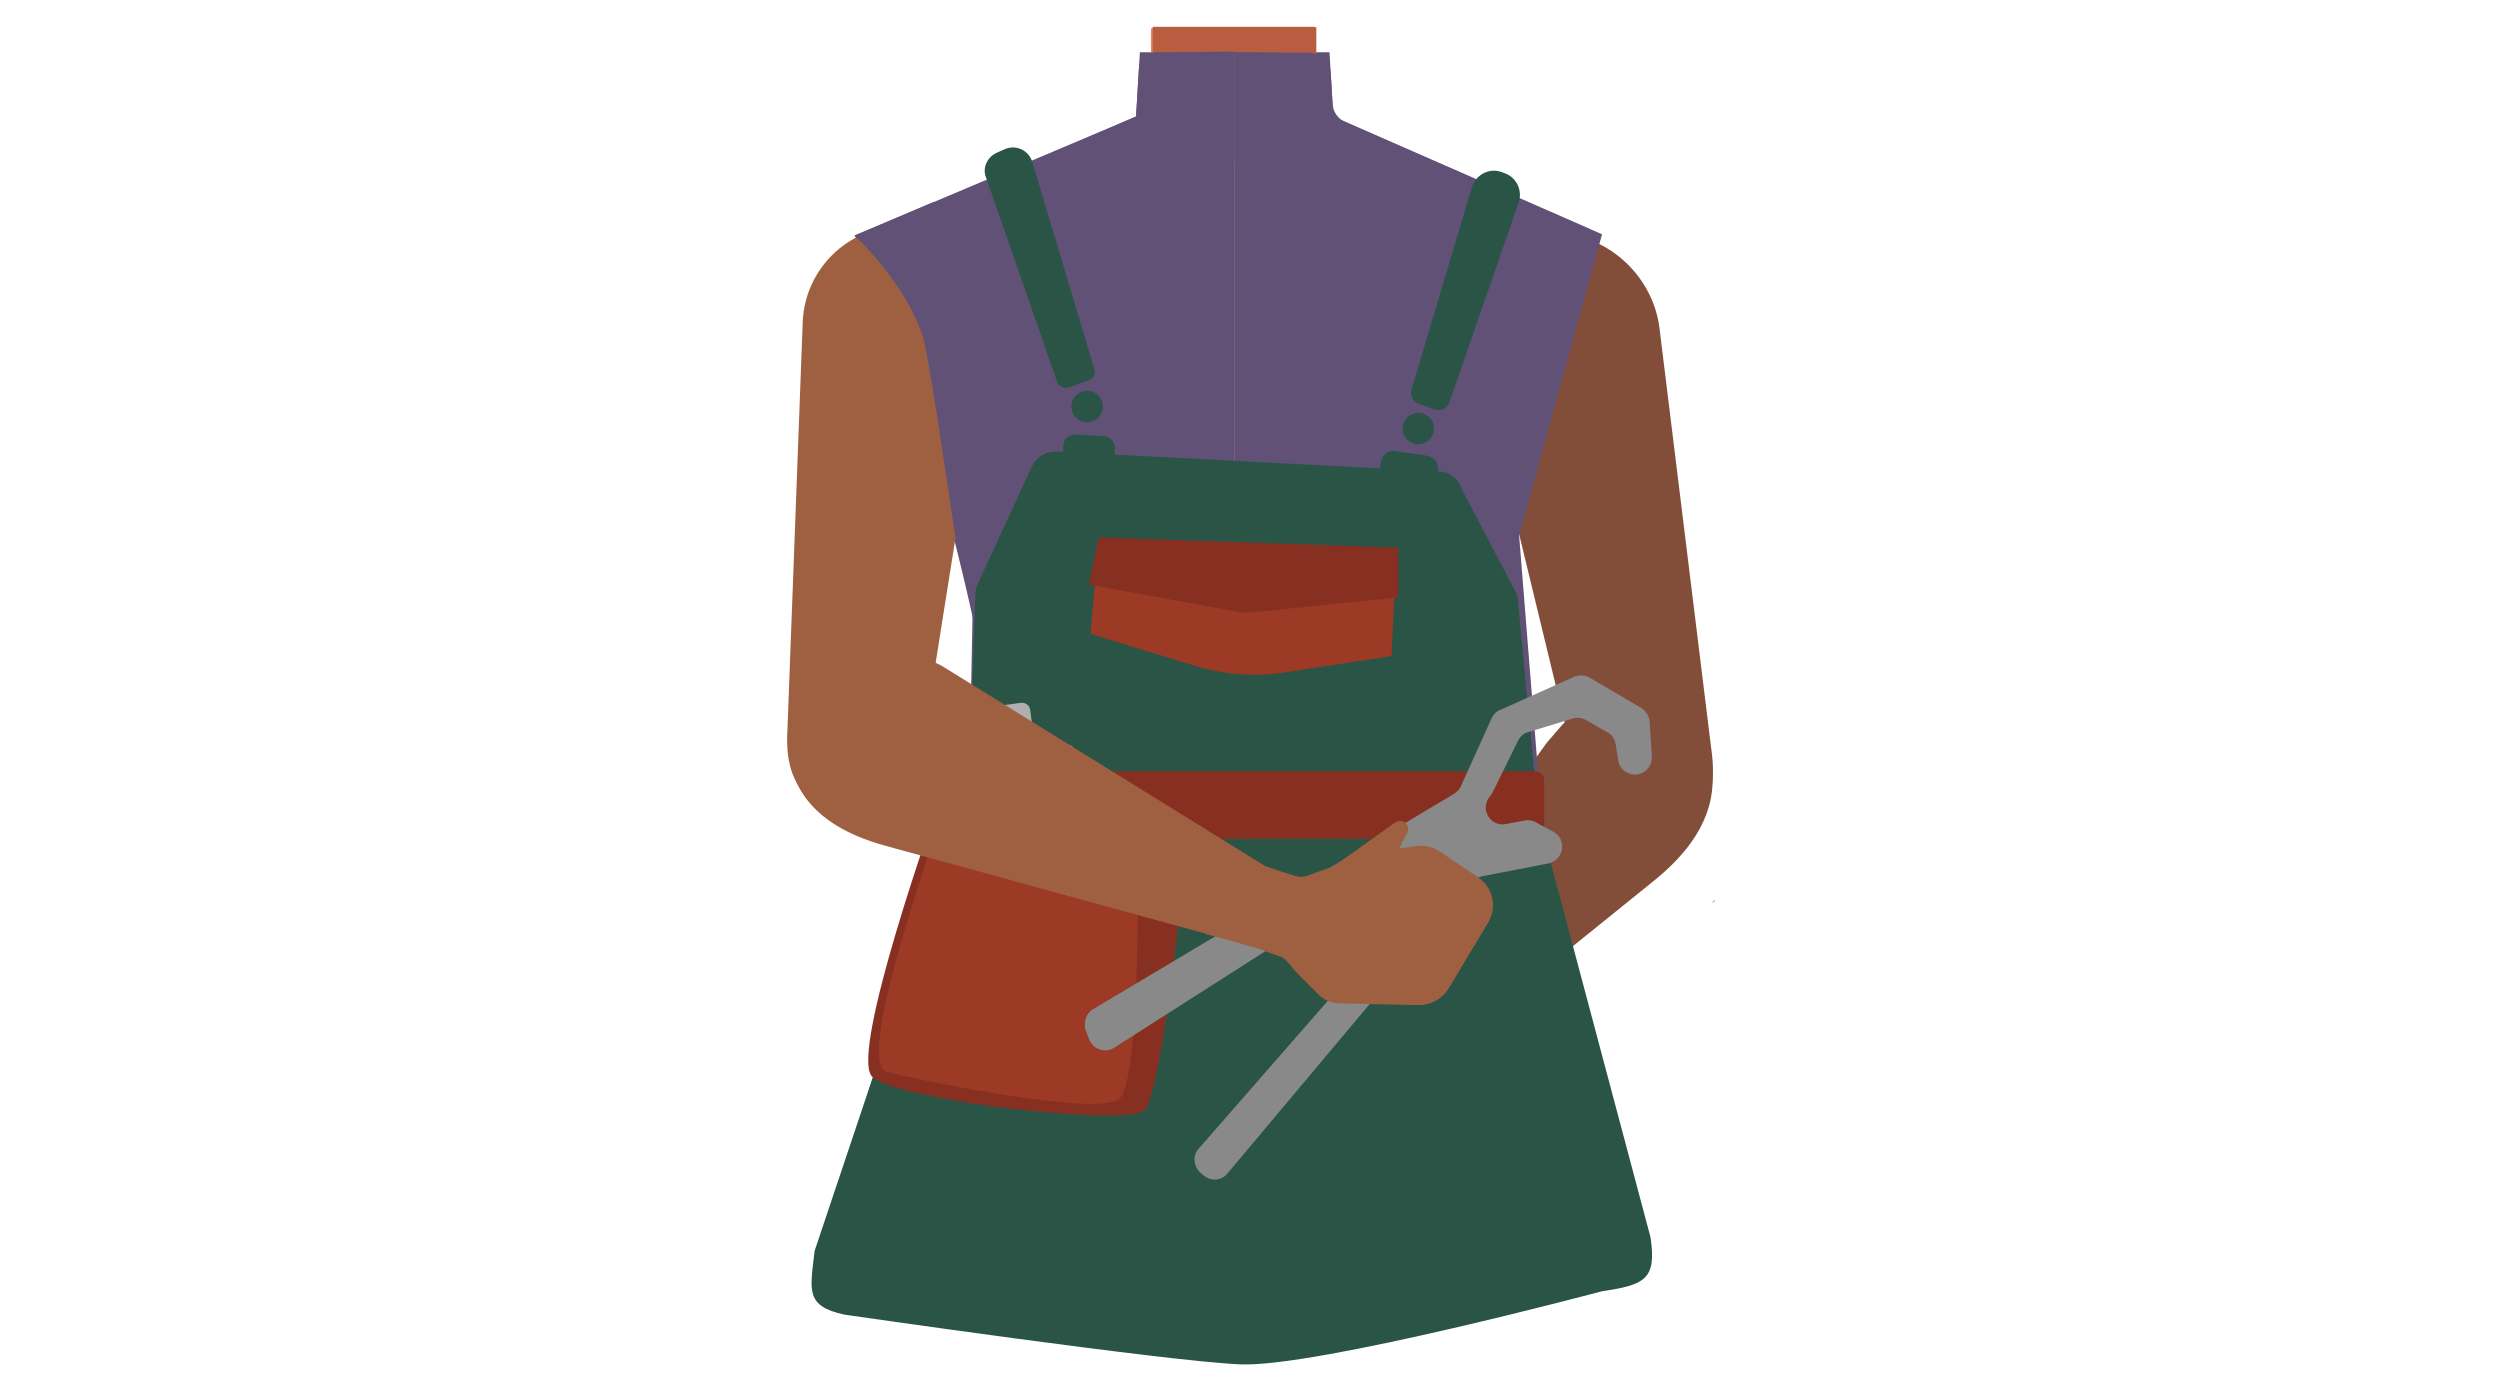 <?xml version="1.0" encoding="utf-8"?>
<!-- Generator: Adobe Illustrator 26.0.2, SVG Export Plug-In . SVG Version: 6.00 Build 0)  -->
<svg version="1.1" id="Layer_1" xmlns="http://www.w3.org/2000/svg" xmlns:xlink="http://www.w3.org/1999/xlink" x="0px" y="0px"
	 viewBox="0 0 588 328.3" style="enable-background:new 0 0 588 328.3;" xml:space="preserve">
<style type="text/css">
	.st0{fill:#824E3A;}
	.st1{fill:#625177;}
	.st2{fill:#E78367;}
	.st3{fill:#B85D40;}
	.st4{fill:#B55943;}
	.st5{clip-path:url(#SVGID_00000058556297270031877510000009787712940022844603_);}
	.st6{clip-path:url(#SVGID_00000131352682422086254340000010815966296402893471_);}
	.st7{fill:#295446;}
	.st8{fill:#9C3A26;}
	.st9{fill:#873022;}
	.st10{fill:#AFAFAF;}
	.st11{fill:#9F6042;}
	.st12{fill:#898989;}
</style>
<path class="st0" d="M396.4,170.3c-8.3-9-20.2-8.3-28.9,0.1c-0.2,0.2-3.7,4.3-3.7,4.3l-56.1,77.5c0,0-5.3,5.5,0.7,11.6
	c5.4,5.5,11.3-0.7,11.3-0.7l69-55.7c8-6.4,14.5-14.5,14.1-25C402.7,178.1,399,173.1,396.4,170.3z"/>
<path class="st0" d="M402.5,176.2L402.5,176.2L402.5,176.2l-12.2-99.1l0,0c-1.6-12.6-12.8-22.5-25-22.1S344.4,66.1,346,78.8
	c0,0.2,0,0.4,0.1,0.6l24.7,102c2.6,10.2,10.3,16.5,18,15.4C397.3,195.6,404.7,191.2,402.5,176.2z"/>
<path class="st1" d="M201,55.4l66.2-28l0.9-15.1h44.6l0.9,15.1l63.2,27.7L357.3,126l6.9,86.2l21.9,75.4c0.7,2.3-0.4,4.8-2.6,5.9
	c-12.2,6.2-52.8,25-93.4,25.2c-41.4,0.2-82.7-20.3-94-25.7c-1.7-0.8-2.5-2.8-2-4.6L228,182.9l1.2-62.2
	C229.2,120.7,215.9,81.2,201,55.4z"/>
<g id="Calque_4">
	<path class="st2" d="M354.6,96.6l2.2,18.2l-21.1,75.3h-92.1l-22.5-75.6l2.6-18.7l-17-36.8l37.9-15.2l13.4-5.4
		c7.7-3.1,12.8-10.6,12.8-18.9V6.7h38.4v12.5c0,8.5,5.3,16.1,13.3,19.1l12.9,4.8l38.5,14.2L354.6,96.6z"/>
	<path class="st3" d="M335.4,43.2c-11.1,8.7-34,13.9-49.7,13.9c-11.1,0-29.6-7-41.1-13.3l13.4-5.4c7.7-3.1,12.8-10.6,12.8-18.9V8
		l0.3-1.3l0.1-0.4h38v13c0,8.5,5.3,16.1,13.3,19.1L335.4,43.2z"/>
</g>
<path class="st2" d="M354.6,96.6l2.2,18.2l-21.1,75.3h-92.1l-22.5-75.6l2.6-18.7l-17-36.8l51.2-20.6c7.7-3.1,12.8-10.6,12.8-18.9
	V6.7h38.5v12.5c0,8.5,5.3,16.1,13.3,19.1l51.4,18.9L354.6,96.6z"/>
<path class="st3" d="M271.1,6.4h38.5V17l0,0c-8.6,11-14.3,15.8-20.9,15.8c-4.9,0-12.7-9.7-17.7-13.6l0.1-1.9V6.4z"/>
<path class="st0" d="M403.4,211.9l-0.1-0.1c-0.2,0.1-0.4,0.2-0.6,0.4l-0.1,0.1L403.4,211.9z"/>
<path class="st4" d="M271.2,13.2h38.4v9.9l0,0C301,33.4,295.3,38,288.7,37.9c-4.9,0-12.6-9.1-17.6-12.8l0.1-1.8V13.2z"/>
<g id="_Repetition_miroir_">
	<g>
		<g>
			<defs>
				<rect id="SVGID_1_" x="204" y="11.9" width="86.4" height="270.3"/>
			</defs>
			<clipPath id="SVGID_00000114756062276938659080000003011919046412261507_">
				<use xlink:href="#SVGID_1_"  style="overflow:visible;"/>
			</clipPath>
			<g style="clip-path:url(#SVGID_00000114756062276938659080000003011919046412261507_);">
				<path class="st1" d="M235,187.3c0.4-33.8-31-132.2-31-132.2l63.2-27.7l0.7-11.6c0.1-2,1.7-3.5,3.7-3.5l34.6-0.3
					c2.6,0,5.1,1.2,6.6,3.4l8.2,11.6l54,21.2l-33.4,103.4l-41.8,130.6h-89.2C210.6,282.2,234.8,211.7,235,187.3z"/>
			</g>
		</g>
	</g>
</g>
<g id="_Repetition_miroir_2">
	<g>
		<g>
			<defs>
				<polyline id="SVGID_00000026133985607133963680000002429260297345512878_" points="376.8,11.9 376.8,282.2 290.4,282.2 
					290.4,11.9 				"/>
			</defs>
			<clipPath id="SVGID_00000083799573204749582930000014221862095297356945_">
				<use xlink:href="#SVGID_00000026133985607133963680000002429260297345512878_"  style="overflow:visible;"/>
			</clipPath>
			<g style="clip-path:url(#SVGID_00000083799573204749582930000014221862095297356945_);">
				<path class="st1" d="M345.8,187.3c-0.3-29.5,23.5-108.2,29.6-127.7c0.8-2.5-0.5-5.3-2.9-6.3l-56-24.5c-1.8-0.8-3-2.5-3.1-4.5
					l-0.4-7c-0.2-2.7-2.4-4.9-5.2-4.9l-34.7-0.3c-1.7,0-3.3,0.8-4.3,2.2l-8.1,11.5c-0.6,0.8-1.4,1.5-2.4,1.8l-48,18.8
					c-2.6,1-3.9,3.8-3.1,6.5l31.9,98.7l40.6,127c0.7,2.2,2.7,3.6,5,3.6h78.1c3.6,0,6.1-3.5,5-6.9C361.9,257,346,207.1,345.8,187.3z"
					/>
			</g>
		</g>
	</g>
</g>
<path class="st2" d="M249.4,198.4v-0.1l0.7-0.1h0.2L249.4,198.4z"/>
<path class="st7" d="M234.5,35.9l1.8-0.8c2.7-1.2,5.7,0.3,6.5,3l14.6,48.7c0.3,1.1-0.3,2.3-1.4,2.7l-4.6,1.6
	c-1.2,0.4-2.4-0.2-2.8-1.4l-16.7-48C231,39.5,232.2,36.9,234.5,35.9z"/>
<path class="st7" d="M354.3,40.9l-0.8-0.3c-2.9-1.3-6.3,0.3-7.3,3.4L332,91.6c-0.4,1.4,0.3,2.9,1.7,3.4l3.7,1.3
	c1.4,0.5,3-0.2,3.5-1.7l16.3-47C358.1,44.9,356.8,42,354.3,40.9z"/>
<circle class="st7" cx="255.7" cy="95.6" r="3.7"/>
<circle class="st7" cx="333.6" cy="100.8" r="3.7"/>
<path class="st7" d="M248.4,106.2l90.2,4.7c2.5,0.1,4.6,1.9,5.3,4.3l13,24.8c0.1,0.5,0.2,1.6,0.2,2.1l4.4,46.3H227.8l1.6-48.7
	c0-0.8,0.2-1.5,0.5-2.2l12.9-28C243.9,107.4,246,106.1,248.4,106.2z"/>
<path class="st7" d="M259.2,110.2l-6.7-0.4c-1.5-0.1-2.6-1.4-2.5-2.9l0.1-2.2c0.1-1.5,1.4-2.6,2.9-2.5l6.7,0.4
	c1.5,0.1,2.6,1.4,2.5,2.9l-0.1,2.2C262,109.1,260.7,110.2,259.2,110.2z"/>
<path class="st7" d="M334.3,116.6l-7.5-1.1c-1.6-0.2-2.8-1.7-2.5-3.4l0.5-3.5c0.2-1.6,1.7-2.8,3.4-2.5l7.5,1.1
	c1.6,0.2,2.8,1.7,2.5,3.4l-0.5,3.5C337.4,115.7,335.9,116.9,334.3,116.6z"/>
<path class="st8" d="M258.4,126.6l-1.9,22.5l24.9,7.6c6.6,2,13.7,2.5,20.5,1.5l25.4-3.9l1-22.9L258.4,126.6z"/>
<path class="st9" d="M258.4,126.4l-2.3,11.1l34.4,6.3c1.4,0.3,2.9,0.3,4.3,0.2l34.1-3.5v-11.7L258.4,126.4z"/>
<path class="st7" d="M224.9,194.9l-33.3,99.3c-1.1,9.4-2.2,13,7,15c0,0,75.9,11,93.2,11.7c17.9,0.7,85-17.2,85-17.2
	c10-1.5,12.9-2.7,11.4-12.7L362.9,196"/>
<path class="st9" d="M360.9,197.3H226.1c-1.3,0-2.3-0.9-2.3-2.1v-11.7c0-1.2,1-2.1,2.3-2.1h134.8c1.3,0,2.3,0.9,2.3,2.1v11.7
	C363.2,196.4,362.1,197.3,360.9,197.3z"/>
<g>
	<path class="st9" d="M220.5,189.4c0,0-20.8,58.2-15.4,63.8c5.4,5.6,59.2,11.7,63.9,8.1s10.7-67.7,10.7-67.7L220.5,189.4z"/>
	<path class="st10" d="M246.7,214.3l-3.6,0.5c-1.1,0.1-2.1-0.6-2.2-1.7l-6.1-45.1c-0.1-1.1,0.6-2.1,1.7-2.2l3.6-0.5
		c1.1-0.1,2.1,0.6,2.2,1.7l6.1,45.1C248.6,213.1,247.8,214.1,246.7,214.3z"/>
	<path class="st10" d="M250.9,214.7L250.9,214.7c-1.1,0-2-0.9-2-2v-35.6c0-1.1,0.9-2,2-2l0,0c1.1,0,2,0.9,2,2v35.6
		C252.8,213.8,252,214.7,250.9,214.7z"/>
	<path class="st10" d="M256.5,214.5l-1.6-0.4c-1.1-0.3-1.7-1.3-1.5-2.4l5.8-24.3c0.3-1.1,1.3-1.7,2.4-1.5l1.6,0.4
		c1.1,0.3,1.7,1.3,1.5,2.4l-5.8,24.3C258.6,214.1,257.5,214.8,256.5,214.5z"/>
	<path class="st8" d="M221,193.6c0,0-20.4,56.4-12.4,58.5s49.1,10.5,54.6,6.4c5.4-4.1,4.3-60.6,4.3-60.6L221,193.6z"/>
</g>
<path class="st11" d="M185.2,171.8L185.2,171.8L185.2,171.8l3.6-96.1l0,0c0.5-12.3,10.5-22.2,22.8-22.5c11.5-0.2,21,9,21.2,20.5
	c0,0.4,0,1,0,1.5c0,0.2,0,0.3,0,0.5L217,175.2c-1.6,10-8.7,16.4-16.4,15.8C192,190.3,184.3,186.3,185.2,171.8z"/>
<path class="st11" d="M188.3,166.6c5-12.3,16.7-16.8,28.1-12.5c0.3,0.1,5.1,2.5,5.1,2.5l81.4,50.4c0,0,7,3,3.3,11.5
	c-3.3,7.6-11.3,4.2-11.3,4.2l-86.4-23.7c-9.9-2.7-19.1-7.6-22.3-17.9C184.9,176.9,186.7,170.4,188.3,166.6z"/>
<path class="st12" d="M257.2,237.3l84.8-50.6c0.7-0.5,1.3-1,1.6-1.8l7.2-15.9c0.4-0.9,1.1-1.7,2-2l17.4-7.8c1.1-0.5,2.6-0.5,3.7,0.2
	l12.1,7.1c1.1,0.7,1.9,1.9,2,3.2l0.5,8.2c0.2,2.9-2.7,5.1-5.4,4l0,0c-1.4-0.5-2.3-1.7-2.5-3.1L380,175c-0.2-1.2-0.9-2.3-2-2.8
	l-4.9-2.8c-0.9-0.6-2.1-0.7-3.2-0.4l-10.5,3.2c-1.1,0.3-1.9,1.1-2.4,2.1l-5.9,12c-0.1,0.2-0.2,0.4-0.3,0.5l-0.6,0.8
	c-2.1,3,0.5,7,4.1,6.2l4.2-0.8c0.9-0.2,1.9-0.1,2.7,0.4l4.1,2.2c3.4,1.8,2.5,6.8-1.2,7.5l-15.5,3c-0.9,0.2-1.8,0.7-2.4,1.4
	L288.7,276c-1.4,1.8-4.1,1.9-5.8,0.3l-0.7-0.6c-1.5-1.5-1.7-4-0.3-5.5l51.8-59.3c0.7-0.7,1-1.6,1-2.6l0-0.9c0-3.2-3.5-5.2-6.2-3.4
	l-66.4,42.4c-2.2,1.4-5,0.4-5.9-1.9l-0.9-2.3C254.8,240.3,255.5,238.2,257.2,237.3z"/>
<g>
	<path class="st11" d="M283.6,219.7c-1.1-5.7,3.2-15.4,8.2-18.3c3,1.5,9.7,3.7,12.8,4.6c1,0.3,2.1,0.3,3.1-0.1l6.3-2.3
		c1.5,0.4,2,0.3,3.4-0.2l7.8-3c0.5-0.2,1.2-0.4,1.7-0.5l6.2-0.9c2-0.3,4,0.2,5.6,1.3l8.9,6c3.6,2.4,4.6,7.1,2.4,10.7l-9.3,15.5
		c-1.4,2.4-4.1,3.9-7,3.9l-18.4-0.4c-2.1,0-4-0.8-5.4-2.3l-5-5c-1.2-1.2-2.5-3.6-4.1-3.8l-3.5-1.3c-1.5-0.6-3-1-4.6-1.4
		C291.1,221.7,288.4,220.9,283.6,219.7z"/>
	<path class="st11" d="M312.1,204.9l16.1-11.5c0.3-0.2,0.5-0.2,0.9-0.3l0,0c1.5-0.2,2.6,1.4,1.9,2.8l-2.6,4.9
		c-0.2,0.5-0.7,0.8-1.2,1L312.1,204.9z"/>
</g>
<path class="st1" d="M201,55.4c0,0,12.2,11.2,16.2,24.3c1.5,5.1,8,50.2,8,50.2l13-25.4V67.3l-18.6-19.8L201,55.4z"/>
</svg>

